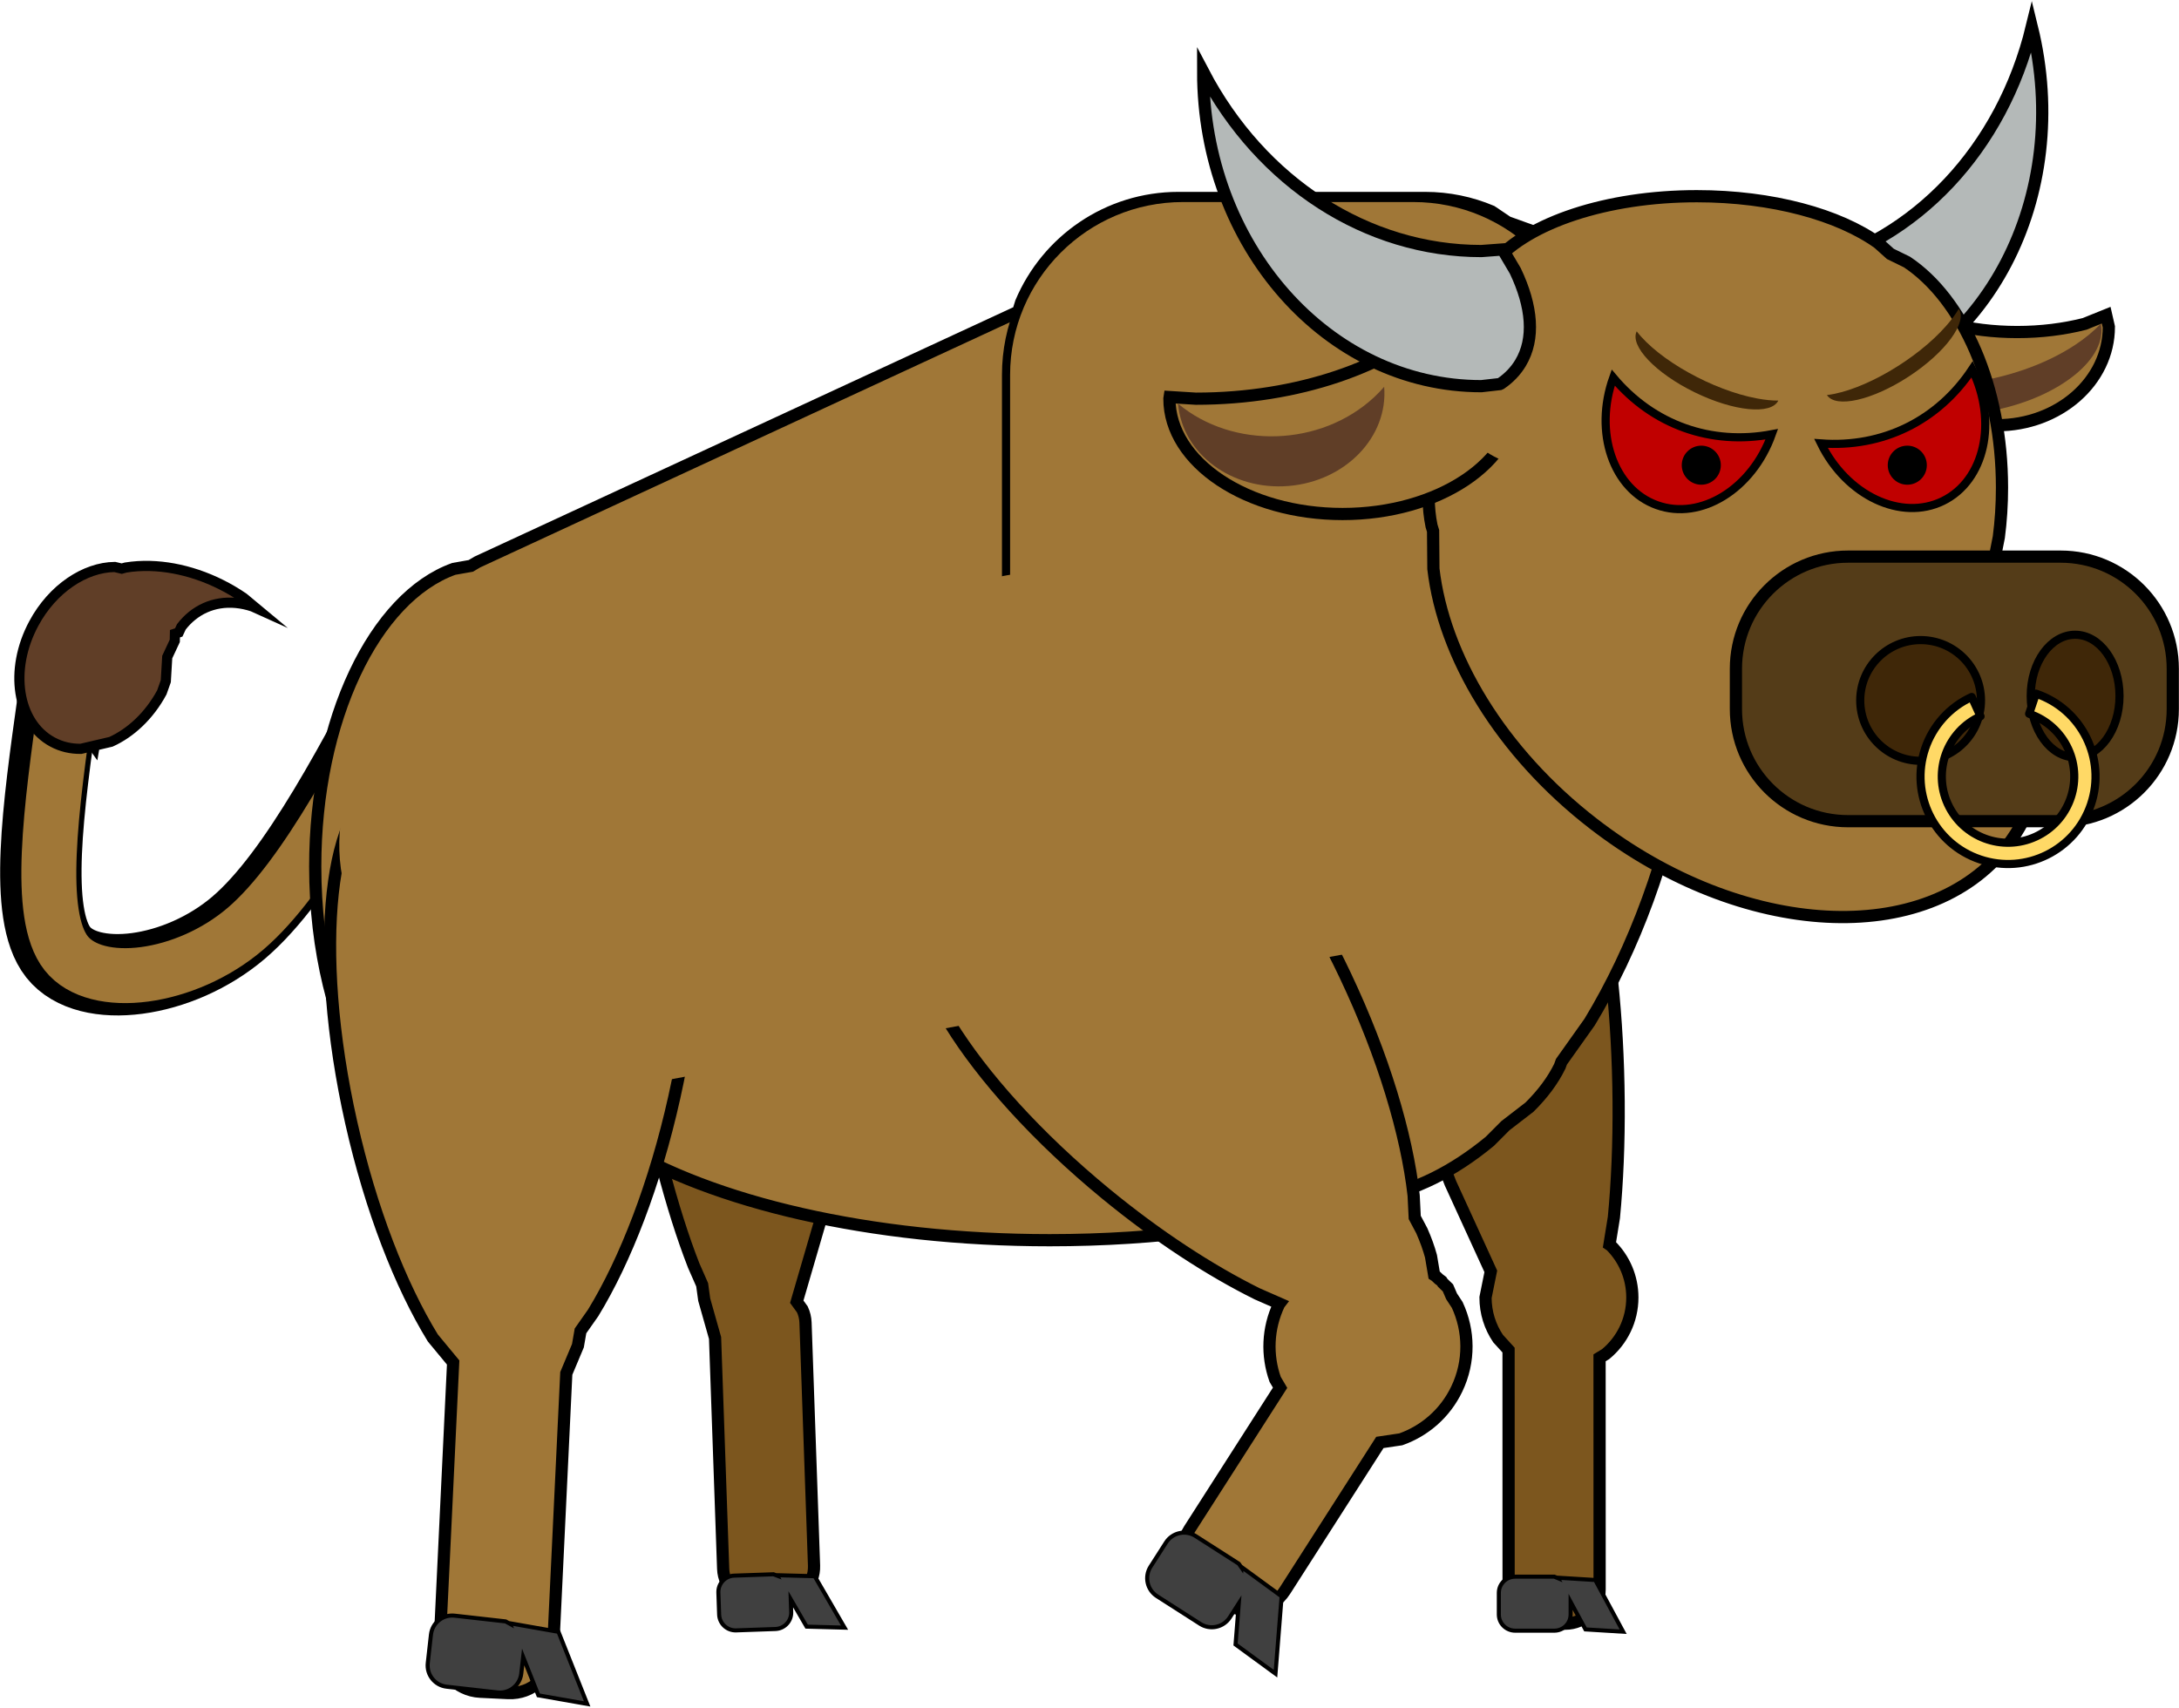 <svg width="1227" height="962" xmlns="http://www.w3.org/2000/svg" xmlns:xlink="http://www.w3.org/1999/xlink" overflow="hidden"><defs><clipPath id="clip0"><rect x="1450" y="677" width="1227" height="962"/></clipPath></defs><g clip-path="url(#clip0)" transform="translate(-1450 -677)"><path d="M92.937 0C79.792 0 68.203 31.767 61.36 80.083L59.864 93.229 49.441 73.654C34.627 48.718 20.707 36.954 11.195 44.274-7.83 58.914-2.021 144.345 24.168 235.09 30.716 257.776 37.917 278.647 45.333 296.963L52.086 310.961 51.504 311.668C46.465 320.964 44.971 332.184 48.22 343.122 51.874 355.427 60.75 364.756 71.711 369.407L75.581 370.422 112.705 495.44C115.734 505.64 126.457 511.453 136.658 508.424L148.823 504.812C159.023 501.783 164.836 491.059 161.807 480.859L123.442 351.662 127.252 343.753C129.646 336.162 129.877 327.801 127.441 319.597L120.395 306.319 128.024 252.342C129.952 230.611 131.017 206.719 131.017 181.64 131.017 81.323 113.968 0 92.937 0Z" stroke="#000000" stroke-width="6.875" stroke-miterlimit="8" fill="#7C561E" fill-rule="evenodd" transform="matrix(-0.959 0.285 0.285 0.959 2317.63 1064.96)"/><path d="M2303.2 1565 2325.23 1565 2327.2 1565.81 2327.07 1565.58 2348.3 1566.88 2364 1596 2342.78 1594.7 2334.42 1579.21 2334.42 1586.31C2334.42 1591.34 2330.31 1595.42 2325.23 1595.42L2303.2 1595.42C2298.12 1595.42 2294 1591.34 2294 1586.31L2294 1574.11C2294 1569.08 2298.12 1565 2303.2 1565Z" stroke="#000000" stroke-width="2.292" stroke-miterlimit="8" fill="#404040" fill-rule="evenodd"/><path d="M92.937 0C79.792 0 68.203 31.767 61.36 80.083L59.864 93.229 49.441 73.654C34.626 48.718 20.707 36.954 11.195 44.274-7.83 58.914-2.021 144.345 24.168 235.09 30.716 257.776 37.917 278.647 45.333 296.963L65.973 339.747 63.577 344.552C62.911 346.964 62.707 349.547 63.054 352.184L80.912 487.978C82.299 498.527 91.975 505.954 102.525 504.567L115.107 502.912C125.656 501.525 133.083 491.849 131.696 481.299L114.733 352.308 117.196 330.008 116.952 321.539 119.863 310.078C126.755 277.208 131.017 231.798 131.017 181.64 131.017 81.323 113.968 0 92.937 0Z" stroke="#000000" stroke-width="6.875" stroke-miterlimit="8" fill="#7C561E" fill-rule="evenodd" transform="matrix(-0.986 0.165 0.165 0.986 1907.65 1064.27)"/><path d="M1863.43 1564.42 1885.55 1563.65 1887.55 1564.4 1887.42 1564.17 1908.77 1564.74 1925.56 1593.71 1904.21 1593.14 1895.28 1577.73 1895.53 1584.92C1895.71 1590.02 1891.72 1594.3 1886.62 1594.48L1864.5 1595.25C1859.41 1595.42 1855.13 1591.43 1854.95 1586.34L1854.52 1573.97C1854.34 1568.87 1858.33 1564.59 1863.43 1564.42Z" stroke="#000000" stroke-width="2.292" stroke-miterlimit="8" fill="#404040" fill-rule="evenodd"/><path d="M1686 1040C1652.13 1105.29 1618.26 1170.57 1584.39 1199.46 1550.52 1228.35 1499.71 1234.7 1482.78 1213.33 1465.84 1191.95 1474.31 1131.57 1482.78 1071.2" stroke="#000000" stroke-width="45.833" stroke-miterlimit="8" fill="none" fill-rule="evenodd"/><path d="M1689.5 1040.5C1655.79 1105.79 1622.08 1171.07 1588.37 1199.96 1554.65 1228.85 1504.09 1235.2 1487.23 1213.83 1470.38 1192.45 1478.8 1132.07 1487.23 1071.7" stroke="#A07737" stroke-width="30.938" stroke-miterlimit="8" fill="none" fill-rule="evenodd"/><path d="M1534.42 995.756C1551.88 996.208 1570.7 1002.43 1587.16 1013.69L1594.03 1019.41 1592.24 1018.6C1589.17 1017.57 1586.03 1016.89 1582.86 1016.59 1570.17 1015.41 1559.35 1020.64 1552.11 1030.07L1550.65 1033.21 1548.51 1033.92 1548.42 1037.96 1544.17 1047.06 1543.36 1060.68 1541.12 1066.97C1534.07 1080.05 1523.65 1089.72 1512.51 1094.78L1503.32 1096.94 1503.14 1098 1502.51 1097.12 1495.58 1098.75C1489.98 1098.83 1484.52 1097.6 1479.55 1094.91 1459.64 1084.18 1454.95 1054.27 1469.06 1028.11 1479.64 1008.48 1497.79 996.541 1514.6 996.322L1518.53 997.262 1520.82 996.638C1525.21 995.925 1529.77 995.635 1534.42 995.756Z" stroke="#000000" stroke-width="5.729" stroke-miterlimit="8" fill="#603E27" fill-rule="evenodd"/><path d="M2252.44 788.5C2265.72 788.5 2278.37 791.196 2289.87 796.069L2298.89 802.158 2318.78 809.313C2387.19 847.833 2422.63 968.962 2399.37 1102.68 2389.41 1159.98 2370.07 1211.46 2345.14 1252.61L2329.26 1274.98 2328.32 1277.55C2324.42 1285.53 2318.66 1293.24 2311.24 1300.57L2297.69 1311.02 2288.93 1319.81C2268.45 1336.73 2246.59 1347.73 2224.48 1351.46L2210.49 1352.66 2205.02 1354.55C2158.23 1367.78 2101.83 1375.5 2041.11 1375.5 1939.91 1375.5 1850.69 1354.04 1798.01 1321.41L1779.55 1307.18 1763.26 1322.66C1751.57 1331.32 1738.72 1336.11 1725.22 1336.11 1671.25 1336.11 1627.5 1259.51 1627.5 1165.02 1627.5 1082.34 1661 1013.36 1705.53 997.404L1715.1 995.715 1718.78 993.536 2023.38 852.529 2024.99 847.323C2039.59 812.756 2073.77 788.5 2113.6 788.5Z" stroke="#000000" stroke-width="6.875" stroke-miterlimit="8" fill="#A07737" fill-rule="evenodd"/><path d="M2016.5 888.144C2016.5 833.112 2061.11 788.5 2116.14 788.5L2245.86 788.5C2300.89 788.5 2345.5 833.112 2345.5 888.144L2345.5 1081.86C2345.5 1136.89 2300.89 1181.5 2245.86 1181.5L2116.14 1181.5C2061.11 1181.5 2016.5 1136.89 2016.5 1081.86Z" stroke="#000000" stroke-width="4.583" stroke-miterlimit="8" fill="#A07737" fill-rule="evenodd"/><path d="M1808.49 1104.2C1842.01 1111.66 1851.51 1197.09 1829.7 1295.01 1818.8 1343.97 1802.14 1386.78 1784.01 1416.42L1776.88 1426.57 1775.43 1434.92 1768.88 1450.51 1761.37 1607.7C1760.73 1620.96 1749.47 1631.2 1736.2 1630.57L1720.38 1629.81C1707.12 1629.18 1696.88 1617.91 1697.51 1604.65L1705.17 1444.38 1693.74 1430.57C1675.55 1400.97 1658.79 1358.19 1647.78 1309.26 1625.76 1211.39 1635.08 1125.94 1668.58 1118.4 1685.33 1114.63 1704.96 1131.05 1723.15 1160.65L1735.51 1183.46 1740.75 1171.16C1762.16 1126.42 1787.54 1099.53 1808.49 1104.2Z" stroke="#000000" stroke-width="6.875" stroke-miterlimit="8" fill="#A07737" fill-rule="evenodd"/><path d="M1706.02 1586.97 1734.71 1590.2 1737.16 1591.55 1737.03 1591.23 1764.48 1596.06 1780.62 1636.66 1753.17 1631.84 1744.59 1610.24 1743.53 1619.58C1742.79 1626.19 1736.82 1630.95 1730.2 1630.21L1701.51 1626.97C1694.89 1626.23 1690.13 1620.26 1690.88 1613.64L1692.68 1597.6C1693.43 1590.98 1699.4 1586.22 1706.02 1586.97Z" stroke="#000000" stroke-width="2.292" stroke-miterlimit="8" fill="#404040" fill-rule="evenodd"/><path d="M2086.52 1086.82C2119.37 1090 2169.98 1147.07 2207.54 1226.41 2229 1271.75 2242.14 1315.77 2246.03 1350.29L2246.64 1362.68 2250.62 1370.17C2252.83 1375.19 2254.56 1379.99 2255.79 1384.52L2257.58 1395.13 2258.46 1395.7 2260.16 1397.33 2261.81 1398.57 2262.44 1399.54 2265.33 1402.33 2267.38 1407.09 2270.58 1411.97C2277.31 1426.45 2277.77 1443.73 2270.34 1459.27 2263.74 1473.09 2252.16 1482.92 2238.79 1487.65L2227.01 1489.4 2173.56 1572.87C2166.4 1584.05 2151.53 1587.31 2140.35 1580.15L2127.01 1571.61C2115.82 1564.45 2112.56 1549.58 2119.73 1538.39L2170.82 1458.6 2168.03 1453.85C2163.3 1440.47 2163.67 1425.29 2170.27 1411.47L2170.48 1411.2 2157.89 1405.68C2131.24 1392.45 2101.77 1373.27 2072.71 1349.38 1995.23 1285.66 1950.1 1212.5 1971.91 1185.98 1982.82 1172.71 2008.4 1173.62 2040.93 1185.81L2064.69 1196.22 2061.27 1183.29C2050.7 1134.84 2054.21 1098.03 2073.61 1088.85 2077.49 1087.01 2081.82 1086.36 2086.52 1086.82Z" stroke="#000000" stroke-width="6.875" stroke-miterlimit="8" fill="#A07737" fill-rule="evenodd"/><path d="M2123.24 1542.11 2147.56 1557.69 2149.16 1559.98 2149.19 1559.63 2171.69 1576.08 2168.24 1619.64 2145.74 1603.19 2147.57 1580.03 2142.51 1587.94C2138.91 1593.55 2131.46 1595.18 2125.85 1591.59L2101.53 1576.02C2095.92 1572.43 2094.29 1564.97 2097.88 1559.36L2106.59 1545.76C2110.18 1540.16 2117.63 1538.52 2123.24 1542.11Z" stroke="#000000" stroke-width="2.292" stroke-miterlimit="8" fill="#404040" fill-rule="evenodd"/><path d="M1642.73 1171.1C1632.75 1117.44 1668.17 1065.85 1721.84 1055.87L2224.62 962.44C2278.28 952.466 2329.87 987.887 2339.85 1041.55L2348.41 1087.61C2358.38 1141.28 2322.96 1192.87 2269.29 1202.84L1766.52 1296.27C1712.85 1306.25 1661.26 1270.83 1651.29 1217.16Z" fill="#A07737" fill-rule="evenodd"/><path d="M2515.08 845.5 2517.06 846.937C2534.68 857.485 2559.02 864.009 2585.91 864.009 2599.35 864.009 2612.16 862.378 2623.81 859.428L2635.99 854.514 2637.5 861.11C2637.5 891.701 2609.29 916.5 2574.5 916.5 2539.71 916.5 2511.5 891.701 2511.5 861.11Z" stroke="#000000" stroke-width="6.875" stroke-miterlimit="8" fill="#A07737" fill-rule="evenodd"/><path d="M2632.94 859.336C2636.95 878.449 2610.54 900.176 2573.93 907.864 2537.33 915.551 2504.4 906.289 2500.39 887.176 2531.85 900.523 2584.6 893.491 2618.19 871.468 2623.95 867.689 2628.92 863.604 2632.94 859.336Z" fill="#603E27" fill-rule="evenodd"/><path d="M177.625 0C114.866 32.706 76.377 92.129 76.377 156.316L77.272 168.303 65.186 175.403C45.108 184.922 26.806 186.541 13.072 178.318 8.495 175.576 4.641 171.871 1.497 167.328L1.183 166.638 0 156.316C0 69.985 79.525 0 177.625 0Z" stroke="#000000" stroke-width="6.875" stroke-miterlimit="8" fill="#B4B9B8" fill-rule="evenodd" transform="matrix(-0.239 -0.971 -0.971 0.239 2636.58 864.57)"/><path d="M2405.5 787.5C2448.03 787.5 2485.54 797.978 2507.68 813.913L2514.49 820.012 2523.8 824.56C2555.26 845.504 2577.33 894.536 2577.33 951.683 2577.33 961.208 2576.72 970.507 2575.55 979.488L2571.48 1000.15 2580.46 1014.67C2606.28 1064.75 2608.16 1117.22 2580.19 1153.44 2535.42 1211.39 2431.16 1205.81 2347.31 1140.97 2294.9 1100.45 2262.87 1046.37 2257.15 997.366L2256.97 976.01 2256.1 973.187C2255.05 968.062 2254.5 962.756 2254.5 957.321L2254.5 892.494C2254.5 870.756 2263.31 851.075 2277.55 836.829L2288.57 829.395 2291.95 824.09C2310.66 802.587 2354.46 787.5 2405.5 787.5Z" stroke="#000000" stroke-width="6.875" stroke-miterlimit="8" fill="#A07737" fill-rule="evenodd"/><path d="M2265.77 851.5 2274.94 855.62C2292.59 867.374 2303.5 883.612 2303.5 901.548 2303.5 937.42 2259.85 966.5 2206 966.5 2152.15 966.5 2108.5 937.42 2108.5 901.548L2108.64 900.625 2123.4 901.548C2181.1 901.548 2231.96 883.406 2262 855.812Z" stroke="#000000" stroke-width="6.875" stroke-miterlimit="8" fill="#A07737" fill-rule="evenodd"/><path d="M2229.43 894.843C2231.74 923.064 2207.65 948.074 2175.6 950.706 2143.56 953.338 2115.7 932.594 2113.39 904.374 2144.39 930.238 2193.82 928.591 2223.79 900.695 2225.79 898.835 2227.67 896.882 2229.43 894.843Z" fill="#603E27" fill-rule="evenodd"/><path d="M2261 884C2261 852.52 2286.97 827 2319 827 2351.03 827 2377 852.52 2377 884 2377 915.48 2351.03 941 2319 941 2286.97 941 2261 915.48 2261 884Z" fill="#A07737" fill-rule="evenodd"/><path d="M2127.5 717.5C2160.27 780.038 2219.82 818.392 2284.14 818.392L2296.15 817.5 2303.26 829.544C2312.8 849.551 2314.43 867.789 2306.19 881.474 2303.44 886.035 2299.73 889.875 2295.17 893.008L2294.48 893.321 2284.14 894.5C2197.63 894.5 2127.5 815.254 2127.5 717.5Z" stroke="#000000" stroke-width="6.875" stroke-miterlimit="8" fill="#B4B9B8" fill-rule="evenodd"/><path d="M2427.5 1053.65C2427.5 1018.77 2455.77 990.5 2490.65 990.5L2610.35 990.5C2645.23 990.5 2673.5 1018.77 2673.5 1053.65L2673.5 1076.35C2673.5 1111.23 2645.23 1139.5 2610.35 1139.5L2490.65 1139.5C2455.77 1139.5 2427.5 1111.23 2427.5 1076.35Z" stroke="#000000" stroke-width="6.875" stroke-miterlimit="8" fill="#543C18" fill-rule="evenodd"/><path d="M2593.5 1069C2593.5 1049.95 2604.69 1034.5 2618.5 1034.5 2632.31 1034.5 2643.5 1049.95 2643.5 1069 2643.5 1088.05 2632.31 1103.5 2618.5 1103.5 2604.69 1103.5 2593.5 1088.05 2593.5 1069Z" stroke="#000000" stroke-width="4.583" stroke-miterlimit="8" fill="#3F2708" fill-rule="evenodd"/><path d="M2497.5 1071.5C2497.5 1052.72 2512.72 1037.5 2531.5 1037.5 2550.28 1037.5 2565.5 1052.72 2565.5 1071.5 2565.5 1090.28 2550.28 1105.5 2531.5 1105.5 2512.72 1105.5 2497.5 1090.28 2497.5 1071.5Z" stroke="#000000" stroke-width="4.583" stroke-miterlimit="8" fill="#3F2708" fill-rule="evenodd"/><path d="M2596.43 1067.66C2622.22 1076.33 2636.09 1104.26 2627.42 1130.05 2618.75 1155.84 2590.82 1169.72 2565.03 1161.05 2539.24 1152.38 2525.36 1124.44 2534.03 1098.65 2538.38 1085.74 2547.88 1075.19 2560.27 1069.54L2565.25 1080.43C2546.52 1088.98 2538.26 1111.1 2546.81 1129.83 2555.36 1148.57 2577.48 1156.82 2596.21 1148.27 2614.94 1139.72 2623.2 1117.6 2614.65 1098.87 2610.36 1089.49 2602.39 1082.3 2592.61 1079.01Z" stroke="#000000" stroke-width="4.583" stroke-linecap="round" stroke-linejoin="round" stroke-miterlimit="10" fill="#FFD966" fill-rule="evenodd"/><path d="M2451.36 902.622C2447.36 910.807 2426.26 908.709 2404.24 897.935 2382.22 887.162 2367.62 871.793 2371.63 863.608 2384.13 879.873 2414.56 896.816 2439.58 901.45 2443.88 902.245 2447.84 902.64 2451.36 902.622Z" fill="#3F2708" fill-rule="evenodd"/><path d="M2553.01 850.894C2558 858.518 2545.42 875.582 2524.91 889.006 2504.4 902.431 2483.73 907.133 2478.74 899.508 2499.11 897.064 2529.22 879.565 2545.99 860.422 2548.86 857.138 2551.23 853.929 2553.01 850.894Z" fill="#3F2708" fill-rule="evenodd"/><path d="M2447.71 921.554C2436.68 952.433 2407.75 970.326 2383.09 961.518 2358.43 952.711 2347.38 920.539 2358.41 889.661 2380.79 916.323 2413.5 928.003 2447.71 921.554Z" stroke="#000000" stroke-width="4.583" stroke-miterlimit="8" fill="#C00000" fill-rule="evenodd"/><path d="M2397 939C2397 932.925 2401.92 928 2408 928 2414.08 928 2419 932.925 2419 939 2419 945.075 2414.08 950 2408 950 2401.92 950 2397 945.075 2397 939Z" fill-rule="evenodd"/><path d="M2560.52 884.996C2574.96 914.439 2567.59 947.649 2544.08 959.174 2520.57 970.699 2489.81 956.173 2475.38 926.731 2510.1 929.291 2541.28 914.007 2560.52 884.996Z" stroke="#000000" stroke-width="4.583" stroke-miterlimit="8" fill="#C00000" fill-rule="evenodd"/><path d="M2513 939C2513 932.925 2517.93 928 2524 928 2530.08 928 2535 932.925 2535 939 2535 945.075 2530.08 950 2524 950 2517.93 950 2513 945.075 2513 939Z" fill-rule="evenodd"/></g></svg>